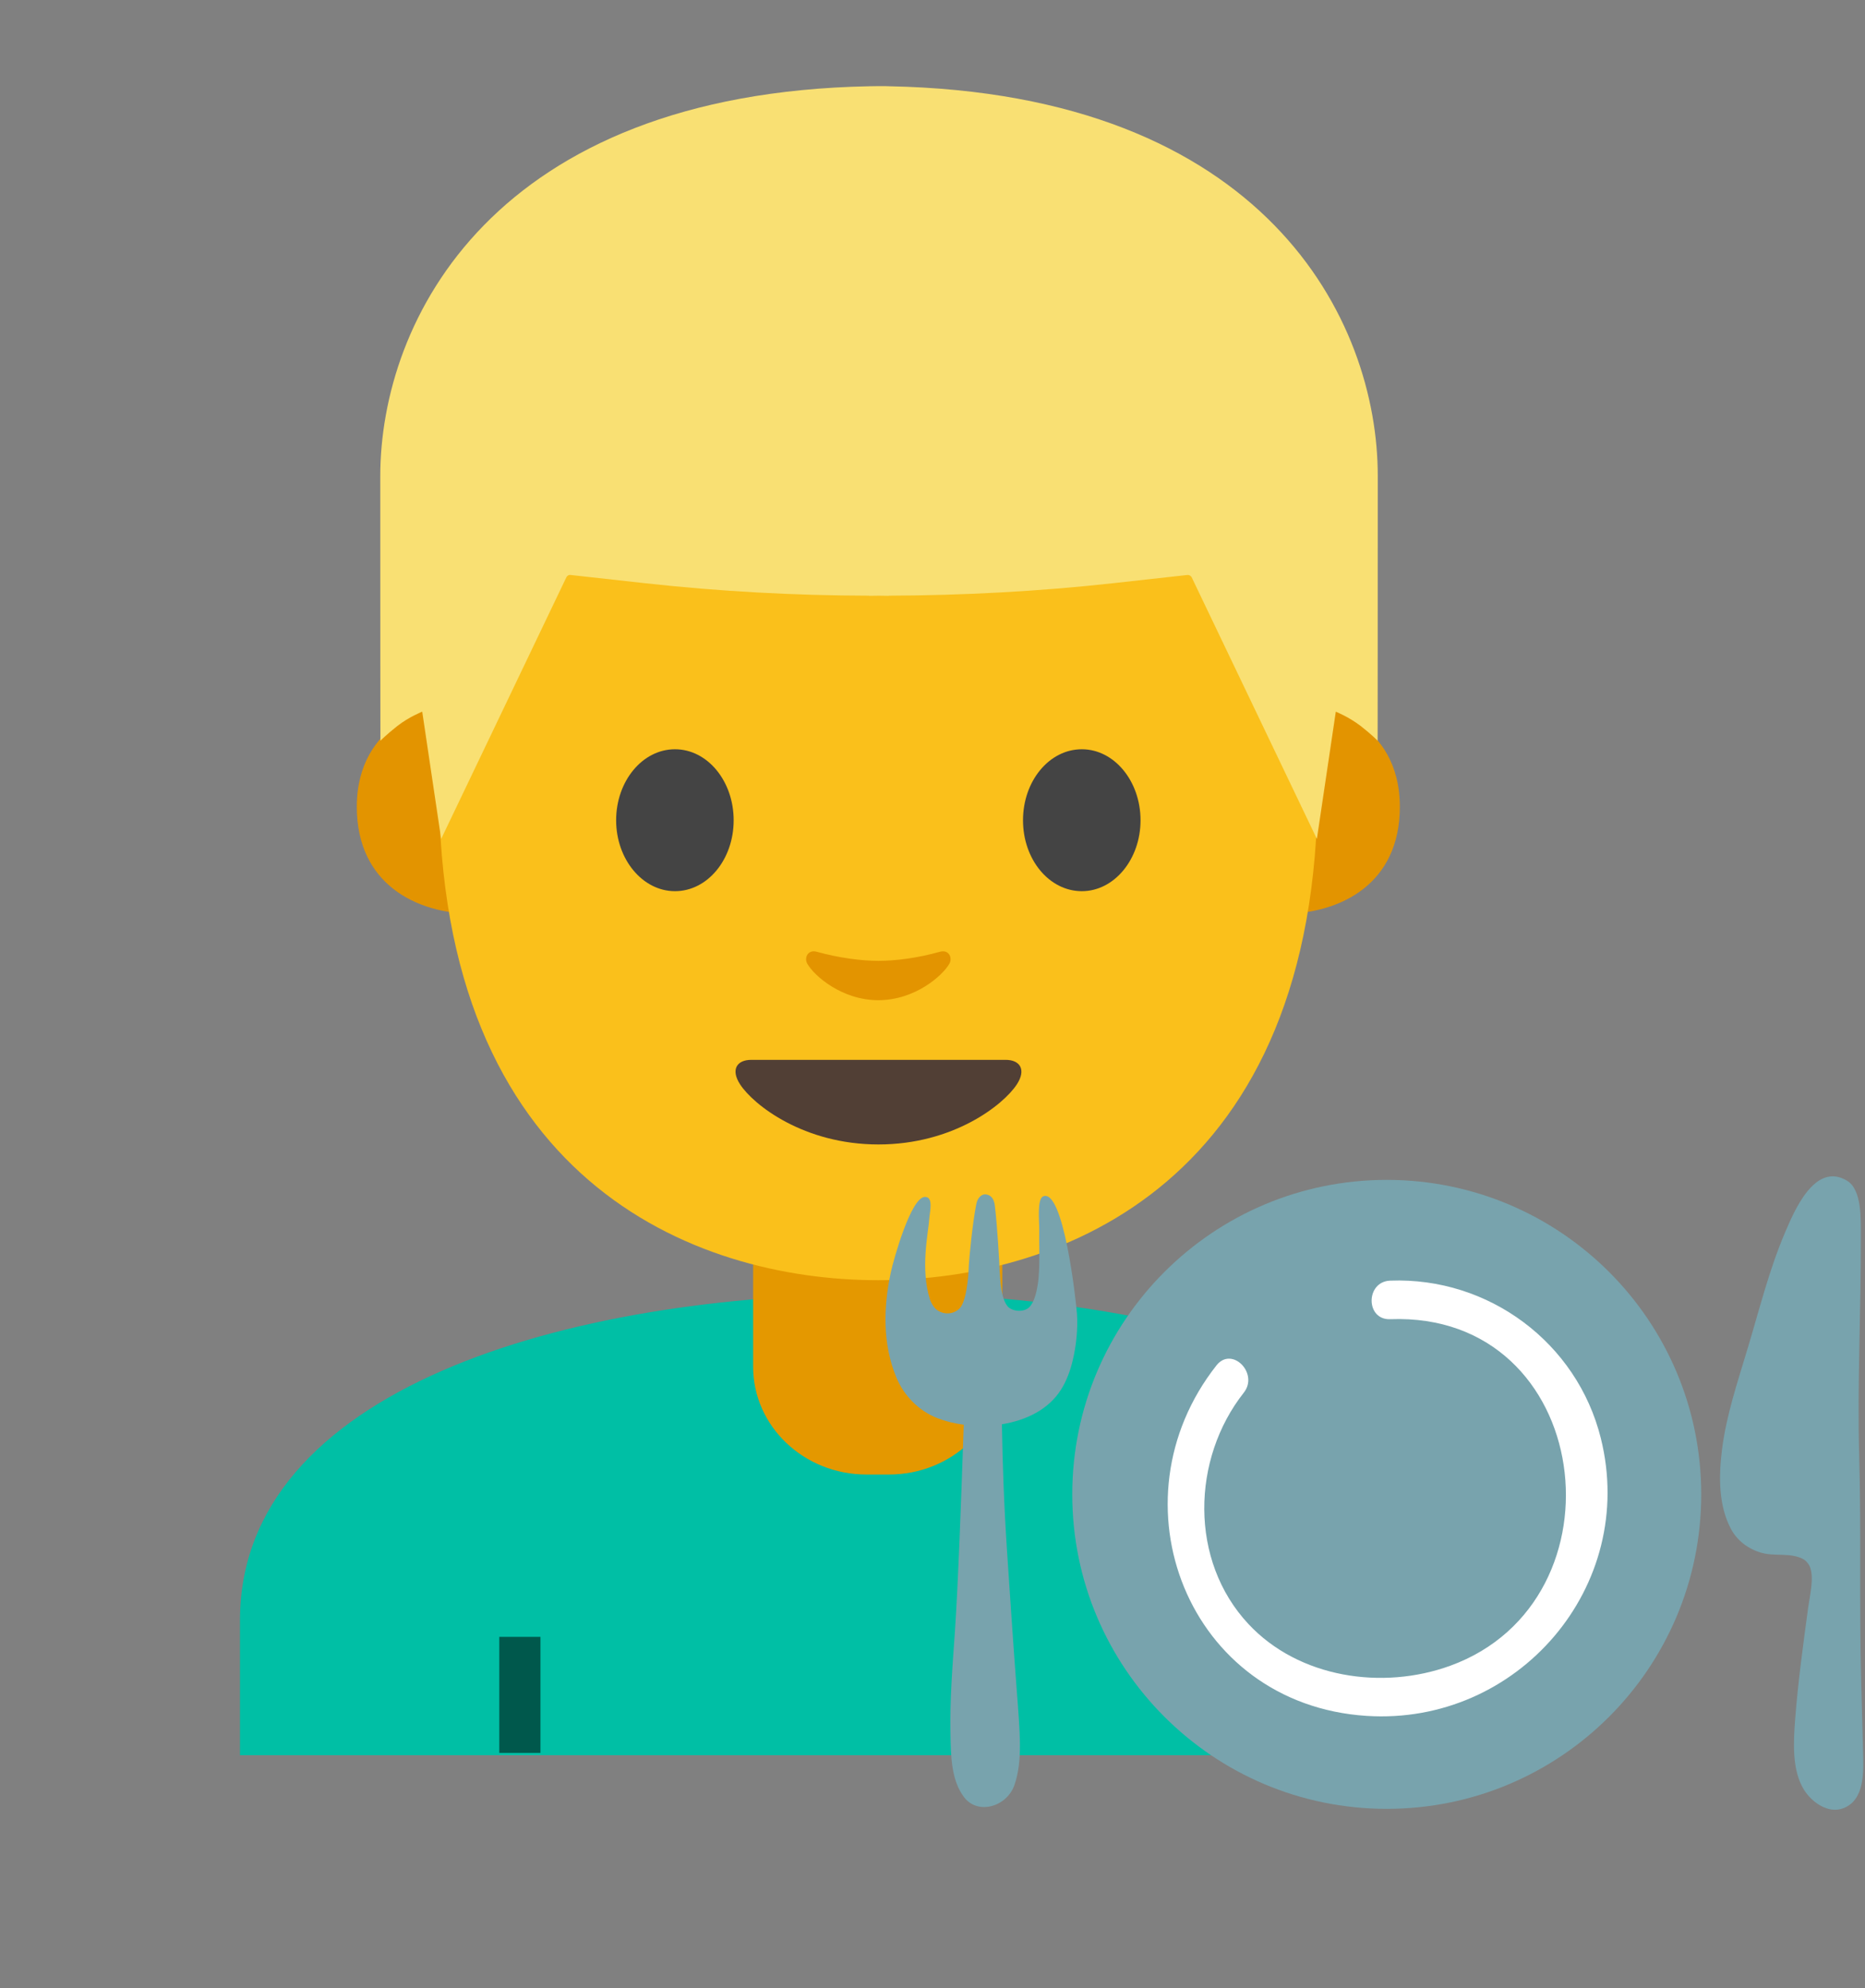 <svg width="136" height="145" viewBox="0 0 136 145" fill="none" xmlns="http://www.w3.org/2000/svg">
<rect x="0" y="0" width="136" height="145" fill="#808080" stroke="none"/>
<g clip-path="url(#clip0_35_332)">
<path d="M17.5 118.15V128.45H111.37V118.15C111.37 102.35 87.97 94.32 64.43 94.35C41.05 94.37 17.5 101.41 17.5 118.15Z" fill="#00BFA5"/>
<path d="M64 90.08H54.92V99.67C54.92 104.01 58.62 107.53 63.18 107.53H64.83C69.39 107.53 73.09 104.01 73.09 99.67V90.08H64Z" fill="#E49800"/>
<path opacity="0.54" d="M36.41 119.37H39.41V127.83H36.41V119.37ZM88.7 119.37H91.7V127.83H88.7V119.37Z" fill="black"/>
<path d="M96.19 51.47C96.19 51.47 102.08 52.49 102.08 58.84C102.08 64.44 97.78 66.65 93.48 66.65V51.47H96.19ZM31.91 51.47C31.91 51.47 26.02 52.49 26.02 58.84C26.02 64.44 30.32 66.65 34.62 66.65V51.47H31.91Z" fill="#E39400"/>
<path d="M64.05 9.91C38.65 9.91 32.01 29.6 32.01 57.26C32.01 85.94 50.44 93.36 64.05 93.36C77.46 93.36 96.09 86.16 96.09 57.26C96.1 29.59 89.45 9.91 64.05 9.91Z" fill="#FAC01B"/>
<path d="M53.5 59.82C53.5 62.68 51.59 64.99 49.22 64.99C46.86 64.99 44.93 62.67 44.93 59.82C44.93 56.96 46.85 54.64 49.22 54.64C51.59 54.64 53.5 56.96 53.5 59.82ZM74.6 59.82C74.6 62.68 76.51 64.99 78.89 64.99C81.25 64.99 83.17 62.67 83.17 59.82C83.17 56.96 81.25 54.64 78.89 54.64C76.51 54.64 74.6 56.96 74.6 59.82Z" fill="#444444"/>
<path d="M73.33 77.29H54.79C53.73 77.29 53.27 78 53.97 79.08C54.95 80.58 58.61 83.46 64.06 83.46C69.51 83.46 73.17 80.58 74.15 79.08C74.85 78.01 74.39 77.29 73.33 77.29Z" fill="#513F35"/>
<path d="M68.53 69.41C66.95 69.86 65.31 70.07 64.05 70.07C62.79 70.07 61.15 69.85 59.57 69.41C58.9 69.22 58.63 69.86 58.87 70.28C59.37 71.16 61.39 72.94 64.05 72.94C66.71 72.94 68.73 71.16 69.23 70.28C69.47 69.86 69.21 69.22 68.53 69.41Z" fill="#E39400"/>
<path d="M64.82 6.29C64.82 6.29 64.32 6.27 64.11 6.28C63.9 6.28 63.4 6.29 63.4 6.29C35.99 6.82 27.73 23.31 27.73 34.74C27.73 45.85 27.74 54.02 27.74 54.02C27.74 54.02 28.18 53.57 28.98 52.94C29.84 52.27 30.79 51.9 30.79 51.9L32.17 61.18L41.3 42.1C41.36 41.98 41.48 41.91 41.61 41.93L47.02 42.53C52.46 43.13 57.93 43.43 63.39 43.44V43.45C63.63 43.45 63.86 43.44 64.1 43.44C64.34 43.44 64.57 43.45 64.81 43.45V43.44C70.27 43.42 75.74 43.13 81.18 42.53L86.59 41.93C86.72 41.92 86.84 41.99 86.9 42.1L96.03 61.18L97.41 51.9C97.41 51.9 98.36 52.28 99.22 52.94C100.03 53.57 100.46 54.02 100.46 54.02C100.46 54.02 100.47 45.86 100.47 34.74C100.49 23.31 92.23 6.82 64.82 6.29Z" fill="#F9E073"/>
</g>
<path d="M135.859 127.737C135.82 125.999 135.758 124.266 135.719 122.545C135.578 117.145 135.73 111.672 135.578 106.244C135.426 100.855 135.719 95.478 135.696 90.094C135.691 88.975 135.792 86.77 134.695 86.106C132.327 84.677 130.814 88.384 130.167 89.886C129.003 92.62 128.294 95.511 127.439 98.346C126.713 100.776 125.886 103.201 125.571 105.726C125.335 107.622 125.301 109.748 126.218 111.486C126.679 112.358 127.495 112.966 128.44 113.236C129.419 113.517 130.549 113.208 131.472 113.686C131.708 113.809 131.916 114.068 132.006 114.321C132.288 115.143 131.973 116.374 131.86 117.207C131.494 119.907 131.118 122.635 130.909 125.352C130.786 126.994 130.645 129.098 131.573 130.555C132.141 131.438 133.317 132.282 134.403 131.871C136.017 131.281 135.893 129.121 135.859 127.737ZM76.066 87.248C75.605 87.445 75.796 89.155 75.784 89.684C75.762 90.629 75.841 91.883 75.74 93.109V93.138C75.734 93.222 75.723 93.317 75.711 93.413C75.7 93.509 75.683 93.599 75.672 93.689C75.582 94.285 75.402 94.994 75.048 95.337C74.648 95.725 73.743 95.657 73.428 95.202C72.904 94.465 72.933 92.794 72.899 92.744C72.871 91.956 72.736 89.571 72.556 88.002C72.539 87.884 72.511 87.169 71.886 87.102C71.594 87.068 71.284 87.332 71.195 87.805C70.913 89.2 70.666 91.861 70.649 92.277C70.649 92.316 70.643 92.361 70.643 92.406V92.418C70.643 92.502 70.564 94.589 70.064 95.309C69.799 95.686 69.113 95.989 68.427 95.596C68.151 95.438 67.96 95.129 67.825 94.802C67.088 92.496 67.701 89.942 67.78 88.728C67.803 88.384 68.09 87.243 67.426 87.287C66.424 87.355 65.176 91.787 64.956 92.806C64.416 95.331 64.355 98.031 65.367 100.456C65.924 101.794 67.01 102.891 68.343 103.414C68.933 103.645 69.586 103.808 70.278 103.898C70.086 109.636 69.861 115.626 69.636 118.956C69.462 121.465 69.254 124.002 69.31 126.522C69.344 128.024 69.35 129.818 70.311 131.073C71.324 132.378 73.416 131.753 73.968 130.189C74.586 128.429 74.378 126.387 74.136 123.164C73.889 119.941 73.596 115.542 73.439 113.174C73.208 109.692 73.107 106.643 73.062 103.864C74.828 103.583 76.471 102.784 77.382 101.322C77.781 100.686 78.04 99.972 78.215 99.246C78.484 98.144 78.608 96.929 78.535 95.798C78.456 94.763 77.545 86.618 76.066 87.248Z" fill="#78A3AD"/>
<path d="M101.125 131.911C113.791 131.911 124.058 121.643 124.058 108.978C124.058 96.312 113.791 86.044 101.125 86.044C88.459 86.044 78.192 96.312 78.192 108.978C78.192 121.643 88.459 131.911 101.125 131.911Z" fill="#78A3AD"/>
<path d="M101.378 96.203C116.211 95.641 118.816 116.729 105.754 121.476C100.816 123.271 94.718 122.371 91.039 118.433C86.714 113.804 86.888 106.396 90.702 101.558C91.81 100.152 89.836 98.149 88.711 99.567C80.881 109.501 86.601 124.294 99.663 125.133C110.676 125.836 119.434 115.694 116.734 104.877C114.996 97.907 108.55 93.121 101.378 93.391C99.573 93.458 99.567 96.271 101.378 96.203Z" fill="white"/>
<defs>
<clipPath id="clip0_35_332">
<rect width="128" height="128" fill="white"/>
</clipPath>
</defs>
</svg>

